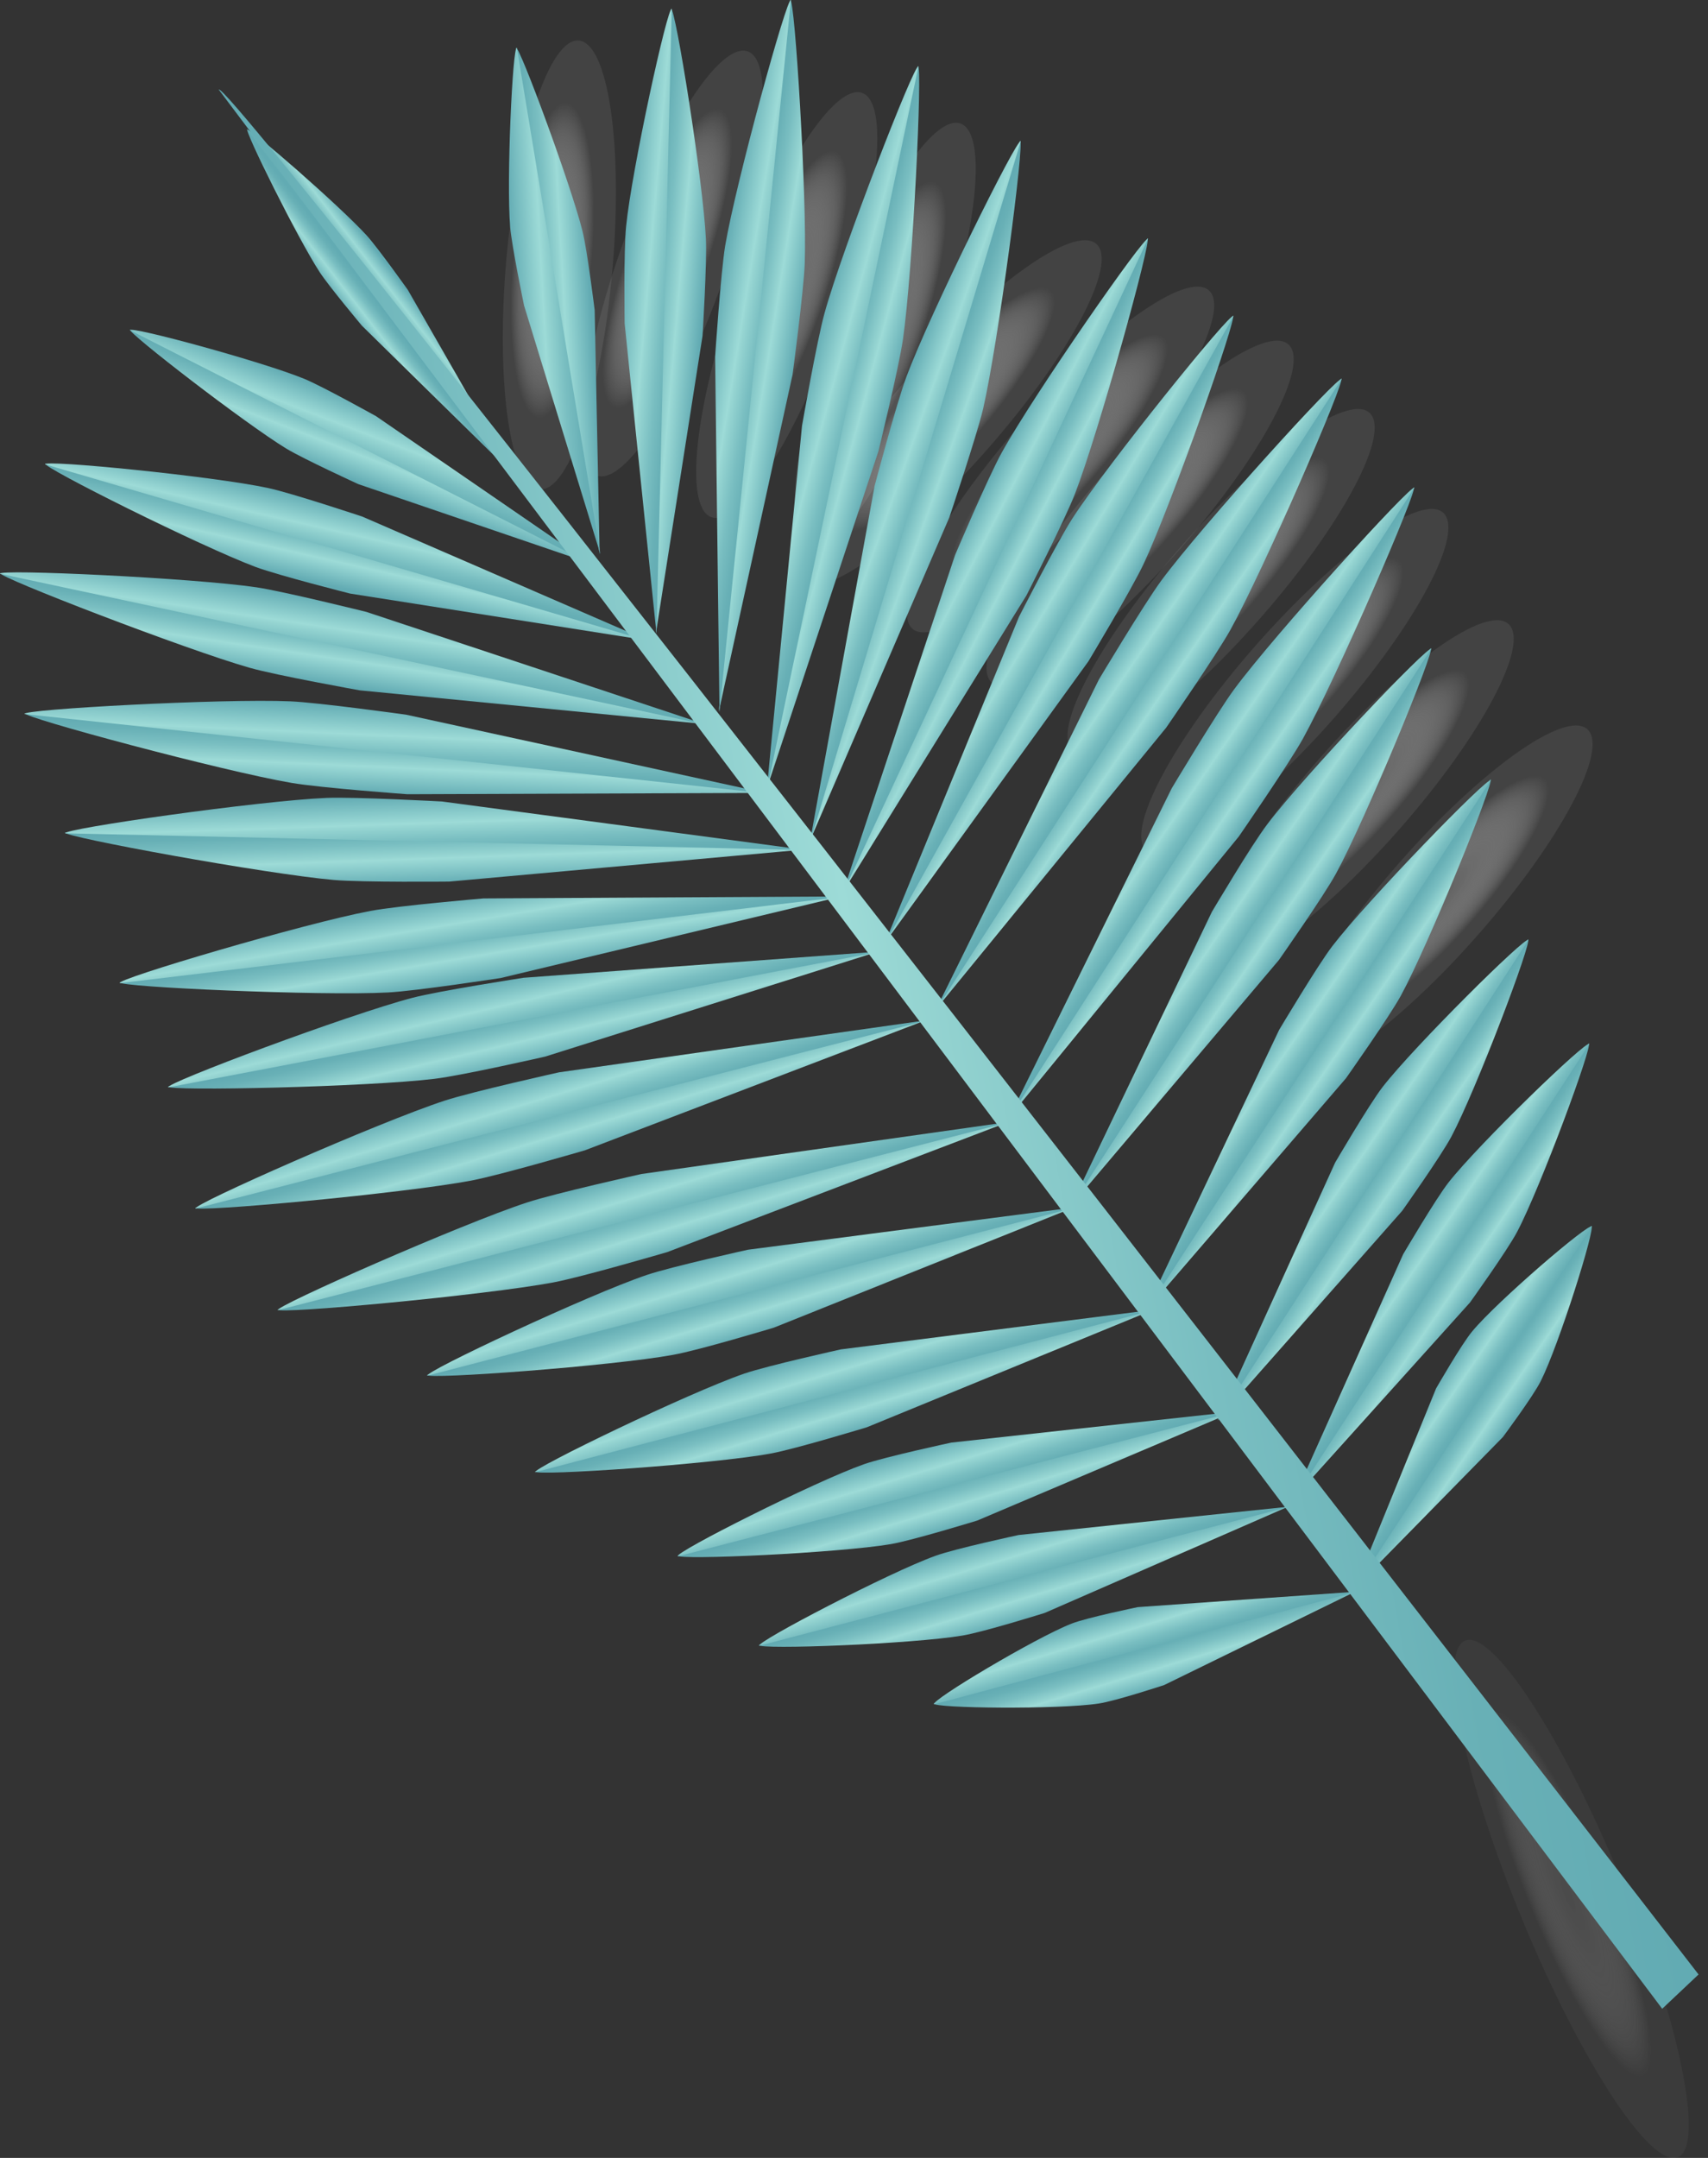 <svg width="38" height="48" viewBox="0 0 38 48" fill="none" xmlns="http://www.w3.org/2000/svg">
<rect x="0" y="0" width="38" height="48" fill="#333333" stroke="none"/>
<path style="mix-blend-mode:color-burn" opacity="0.4" d="M37.329 47.982C36.726 48.232 35.175 45.865 33.866 42.693C32.559 39.522 31.988 36.747 32.595 36.494C33.198 36.245 34.752 38.611 36.059 41.786C37.368 44.957 37.936 47.732 37.329 47.985V47.982Z" fill="url(#paint0_radial_2_3014)"/>
<path style="mix-blend-mode:color-burn" opacity="0.8" d="M28.718 23.747C28.225 23.314 29.302 21.277 31.124 19.199C32.946 17.121 34.821 15.786 35.313 16.219C35.806 16.652 34.729 18.688 32.907 20.767C31.085 22.845 29.211 24.18 28.718 23.747Z" fill="url(#paint1_radial_2_3014)"/>
<path style="mix-blend-mode:color-burn" opacity="0.8" d="M26.963 21.405C26.47 20.972 27.547 18.936 29.369 16.857C31.191 14.779 33.065 13.444 33.558 13.877C34.051 14.31 32.974 16.347 31.152 18.425C29.33 20.503 27.456 21.838 26.963 21.405Z" fill="url(#paint2_radial_2_3014)"/>
<path style="mix-blend-mode:color-burn" opacity="0.8" d="M25.51 18.93C25.017 18.497 26.094 16.46 27.916 14.382C29.738 12.304 31.612 10.969 32.105 11.402C32.598 11.835 31.521 13.871 29.699 15.95C27.877 18.028 26.003 19.363 25.51 18.93Z" fill="url(#paint3_radial_2_3014)"/>
<path style="mix-blend-mode:color-burn" opacity="0.8" d="M23.87 16.707C23.377 16.274 24.454 14.238 26.276 12.159C28.098 10.081 29.973 8.746 30.465 9.179C30.958 9.612 29.881 11.649 28.059 13.727C26.238 15.806 24.363 17.14 23.87 16.707Z" fill="url(#paint4_radial_2_3014)"/>
<path style="mix-blend-mode:color-burn" opacity="0.8" d="M22.068 15.187C21.575 14.754 22.652 12.717 24.474 10.639C26.296 8.561 28.17 7.226 28.663 7.659C29.156 8.092 28.079 10.128 26.257 12.207C24.435 14.285 22.561 15.62 22.068 15.187Z" fill="url(#paint5_radial_2_3014)"/>
<path style="mix-blend-mode:color-burn" opacity="0.8" d="M20.299 13.985C19.806 13.552 20.883 11.516 22.705 9.437C24.526 7.359 26.401 6.024 26.894 6.457C27.387 6.89 26.31 8.927 24.488 11.005C22.669 13.083 20.791 14.418 20.299 13.985Z" fill="url(#paint6_radial_2_3014)"/>
<path style="mix-blend-mode:color-burn" opacity="0.8" d="M17.796 12.953C17.303 12.52 18.38 10.483 20.202 8.405C22.023 6.327 23.898 4.992 24.391 5.425C24.884 5.858 23.807 7.895 21.985 9.973C20.166 12.051 18.288 13.386 17.796 12.953Z" fill="url(#paint7_radial_2_3014)"/>
<path style="mix-blend-mode:color-burn" opacity="0.8" d="M18.017 12.185C17.4 11.965 17.652 9.673 18.577 7.068C19.501 4.462 20.753 2.528 21.37 2.748C21.988 2.967 21.736 5.259 20.811 7.864C19.886 10.47 18.635 12.404 18.017 12.185Z" fill="url(#paint8_radial_2_3014)"/>
<path style="mix-blend-mode:color-burn" opacity="0.8" d="M15.827 11.504C15.21 11.285 15.462 8.993 16.387 6.388C17.314 3.782 18.563 1.848 19.18 2.067C19.798 2.287 19.546 4.579 18.621 7.184C17.696 9.79 16.442 11.724 15.827 11.504Z" fill="url(#paint9_radial_2_3014)"/>
<path style="mix-blend-mode:color-burn" opacity="0.8" d="M13.282 10.58C12.665 10.361 12.917 8.069 13.841 5.464C14.769 2.858 16.018 0.924 16.635 1.143C17.253 1.363 17.001 3.655 16.076 6.26C15.151 8.866 13.9 10.8 13.282 10.58Z" fill="url(#paint10_radial_2_3014)"/>
<path style="mix-blend-mode:color-burn" opacity="0.8" d="M12.011 10.883C11.358 10.828 11.025 8.547 11.264 5.789C11.505 3.033 12.224 0.844 12.878 0.902C13.531 0.96 13.866 3.239 13.625 5.997C13.387 8.752 12.665 10.941 12.011 10.883Z" fill="url(#paint11_radial_2_3014)"/>
<path d="M20.772 37.893L30.18 35.39L25.9 37.482C25.9 37.482 24.823 37.837 24.443 37.893C23.557 38.029 20.766 37.998 20.772 37.893Z" fill="url(#paint12_linear_2_3014)"/>
<path d="M20.778 37.91L30.186 35.404L25.313 35.748C25.313 35.748 24.195 35.978 23.843 36.114C23.021 36.436 20.712 37.821 20.781 37.907L20.778 37.91Z" fill="url(#paint13_linear_2_3014)"/>
<path d="M16.885 36.592L28.694 33.498L23.242 35.878C23.242 35.878 21.882 36.303 21.412 36.381C20.307 36.569 16.868 36.7 16.885 36.592Z" fill="url(#paint14_linear_2_3014)"/>
<path d="M16.89 36.608L28.699 33.511L22.663 34.144C22.663 34.144 21.262 34.444 20.816 34.605C19.775 34.979 16.813 36.528 16.89 36.608Z" fill="url(#paint15_linear_2_3014)"/>
<path d="M15.074 34.605L27.492 31.383L21.744 33.822C21.744 33.822 20.316 34.261 19.82 34.347C18.663 34.544 15.06 34.71 15.077 34.602L15.074 34.605Z" fill="url(#paint16_linear_2_3014)"/>
<path d="M15.08 34.619L27.498 31.397L21.166 32.088C21.166 32.088 19.695 32.404 19.225 32.568C18.128 32.954 14.997 34.535 15.08 34.616V34.619Z" fill="url(#paint17_linear_2_3014)"/>
<path d="M11.906 32.732L25.711 29.113L19.288 31.747C19.288 31.747 17.695 32.232 17.147 32.332C15.863 32.568 11.884 32.84 11.906 32.732Z" fill="url(#paint18_linear_2_3014)"/>
<path d="M11.911 32.746L25.716 29.127L18.708 30.015C18.708 30.015 17.075 30.376 16.552 30.556C15.328 30.978 11.825 32.668 11.908 32.748L11.911 32.746Z" fill="url(#paint19_linear_2_3014)"/>
<path d="M9.5 30.584L23.956 26.832L17.217 29.532C17.217 29.532 15.55 30.035 14.974 30.137C13.631 30.384 9.478 30.692 9.5 30.584Z" fill="url(#paint20_linear_2_3014)"/>
<path d="M9.506 30.6L23.962 26.849L16.641 27.798C16.641 27.798 14.933 28.175 14.385 28.361C13.103 28.794 9.42 30.52 9.509 30.6H9.506Z" fill="url(#paint21_linear_2_3014)"/>
<path d="M6.177 29.13L22.491 24.935L14.846 27.851C14.846 27.851 12.961 28.403 12.316 28.525C10.801 28.811 6.147 29.241 6.18 29.13H6.177Z" fill="url(#paint22_linear_2_3014)"/>
<path d="M6.18 29.144L22.496 24.949L14.27 26.114C14.27 26.114 12.343 26.544 11.726 26.747C10.275 27.221 6.088 29.067 6.18 29.144Z" fill="url(#paint23_linear_2_3014)"/>
<path d="M4.344 26.866L20.658 22.67L13.014 25.587C13.014 25.587 11.128 26.139 10.483 26.261C8.968 26.547 4.311 26.977 4.344 26.866Z" fill="url(#paint24_linear_2_3014)"/>
<path d="M4.35 26.883L20.664 22.687L12.438 23.852C12.438 23.852 10.513 24.28 9.893 24.482C8.439 24.957 4.256 26.802 4.35 26.883Z" fill="url(#paint25_linear_2_3014)"/>
<path d="M3.736 24.169L19.598 21.147L12.128 23.503C12.128 23.503 10.292 23.922 9.667 23.997C8.202 24.177 3.703 24.277 3.739 24.169H3.736Z" fill="url(#paint26_linear_2_3014)"/>
<path d="M3.742 24.188L19.604 21.163L11.647 21.749C11.647 21.749 9.775 22.038 9.172 22.196C7.757 22.565 3.653 24.102 3.745 24.185L3.742 24.188Z" fill="url(#paint27_linear_2_3014)"/>
<path d="M2.664 21.852L18.792 19.923L11.139 21.755C11.139 21.755 9.268 22.043 8.634 22.076C7.147 22.157 2.623 21.954 2.664 21.852Z" fill="url(#paint28_linear_2_3014)"/>
<path d="M2.667 21.869L18.795 19.94L10.757 19.984C10.757 19.984 8.858 20.145 8.243 20.262C6.798 20.531 2.581 21.777 2.667 21.866V21.869Z" fill="url(#paint29_linear_2_3014)"/>
<path d="M1.449 18.519L17.928 18.894L9.993 19.61C9.993 19.61 8.074 19.629 7.429 19.574C5.923 19.443 1.393 18.613 1.446 18.519H1.449Z" fill="url(#paint30_linear_2_3014)"/>
<path d="M1.451 18.536L17.931 18.908L9.835 17.828C9.835 17.828 7.903 17.723 7.269 17.748C5.782 17.809 1.379 18.436 1.451 18.536Z" fill="url(#paint31_linear_2_3014)"/>
<path d="M0.547 15.867L17.101 17.637L9.063 17.667C9.063 17.667 7.131 17.526 6.488 17.415C4.982 17.16 0.486 15.955 0.549 15.864L0.547 15.867Z" fill="url(#paint32_linear_2_3014)"/>
<path d="M0.546 15.883L17.101 17.654L9.035 15.897C9.035 15.897 7.1 15.628 6.46 15.6C4.957 15.534 0.483 15.778 0.546 15.881V15.883Z" fill="url(#paint33_linear_2_3014)"/>
<path d="M0.003 12.748L15.727 16.111L8.005 15.356C8.005 15.356 6.161 15.026 5.554 14.854C4.137 14.451 -0.066 12.828 0.003 12.748Z" fill="url(#paint34_linear_2_3014)"/>
<path d="M0 12.762L15.727 16.125L8.152 13.611C8.152 13.611 6.319 13.156 5.707 13.064C4.27 12.853 -0.052 12.653 0 12.762Z" fill="url(#paint35_linear_2_3014)"/>
<path d="M1.006 10.312L14.481 14.257L7.789 13.203C7.789 13.203 6.205 12.803 5.688 12.612C4.478 12.159 0.936 10.392 1.006 10.312Z" fill="url(#paint36_linear_2_3014)"/>
<path d="M1.003 10.328L14.476 14.274L8.061 11.491C8.061 11.491 6.496 10.969 5.965 10.855C4.727 10.589 0.964 10.22 1.003 10.328Z" fill="url(#paint37_linear_2_3014)"/>
<path d="M2.897 7.331L13.164 12.54L7.972 10.769C7.972 10.769 6.759 10.214 6.369 9.978C5.458 9.424 2.833 7.395 2.894 7.334L2.897 7.331Z" fill="url(#paint38_linear_2_3014)"/>
<path d="M2.897 7.348L13.164 12.554L8.366 9.257C8.366 9.257 7.181 8.597 6.774 8.428C5.818 8.036 2.878 7.243 2.897 7.345V7.348Z" fill="url(#paint39_linear_2_3014)"/>
<path d="M35.405 27.268L30.111 35.354L33.436 31.966C33.436 31.966 34.109 31.061 34.278 30.723C34.68 29.929 35.508 27.296 35.405 27.268Z" fill="url(#paint40_linear_2_3014)"/>
<path d="M35.422 27.276L30.125 35.362L31.95 30.884C31.95 30.884 32.514 29.901 32.755 29.613C33.317 28.936 35.361 27.188 35.419 27.279L35.422 27.276Z" fill="url(#paint41_linear_2_3014)"/>
<path d="M35.347 23.209L28.743 33.373L32.705 28.972C32.705 28.972 33.53 27.823 33.752 27.404C34.272 26.422 35.452 23.225 35.347 23.209Z" fill="url(#paint42_linear_2_3014)"/>
<path d="M35.361 23.22L28.757 33.387L31.218 27.898C31.218 27.898 31.938 26.672 32.226 26.303C32.907 25.437 35.305 23.123 35.361 23.22Z" fill="url(#paint43_linear_2_3014)"/>
<path d="M33.993 20.895L27.082 31.594L31.197 26.933C31.197 26.933 32.058 25.72 32.291 25.282C32.839 24.252 34.104 20.914 33.996 20.895H33.993Z" fill="url(#paint44_linear_2_3014)"/>
<path d="M34.005 20.906L27.094 31.605L29.705 25.859C29.705 25.859 30.458 24.571 30.759 24.18C31.468 23.267 33.952 20.809 34.005 20.906Z" fill="url(#paint45_linear_2_3014)"/>
<path d="M33.16 17.337L25.44 29.219L29.945 23.985C29.945 23.985 30.9 22.634 31.166 22.149C31.786 21.011 33.27 17.348 33.16 17.337Z" fill="url(#paint46_linear_2_3014)"/>
<path d="M33.173 17.348L25.454 29.233L28.458 22.909C28.458 22.909 29.308 21.483 29.64 21.047C30.424 20.026 33.124 17.246 33.176 17.351L33.173 17.348Z" fill="url(#paint47_linear_2_3014)"/>
<path d="M31.833 14.418L23.787 26.869L28.453 21.355C28.453 21.355 29.447 19.94 29.724 19.432C30.374 18.242 31.947 14.426 31.833 14.418Z" fill="url(#paint48_linear_2_3014)"/>
<path d="M31.847 14.426L23.801 26.88L26.963 20.281C26.963 20.281 27.849 18.788 28.198 18.331C29.009 17.257 31.8 14.321 31.85 14.429L31.847 14.426Z" fill="url(#paint49_linear_2_3014)"/>
<path d="M31.454 10.841L22.408 24.91L27.561 18.608C27.561 18.608 28.671 17.001 28.987 16.433C29.726 15.098 31.57 10.847 31.454 10.841Z" fill="url(#paint50_linear_2_3014)"/>
<path d="M31.468 10.85L22.422 24.918L26.069 17.534C26.069 17.534 27.074 15.852 27.459 15.331C28.361 14.11 31.424 10.739 31.468 10.85Z" fill="url(#paint51_linear_2_3014)"/>
<path d="M29.837 8.422L20.791 22.49L25.944 16.188C25.944 16.188 27.055 14.582 27.373 14.013C28.112 12.678 29.956 8.427 29.84 8.422H29.837Z" fill="url(#paint52_linear_2_3014)"/>
<path d="M29.851 8.43L20.802 22.498L24.449 15.114C24.449 15.114 25.454 13.433 25.839 12.911C26.742 11.69 29.804 8.316 29.851 8.43Z" fill="url(#paint53_linear_2_3014)"/>
<path d="M27.431 7.021L19.653 21.019L24.214 14.712C24.214 14.712 25.177 13.111 25.443 12.545C26.066 11.219 27.544 7.018 27.431 7.021Z" fill="url(#paint54_linear_2_3014)"/>
<path d="M27.445 7.029L19.665 21.03L22.671 13.719C22.671 13.719 23.524 12.048 23.862 11.527C24.651 10.309 27.389 6.921 27.442 7.029H27.445Z" fill="url(#paint55_linear_2_3014)"/>
<path d="M25.529 5.3L18.723 19.89L22.835 13.247C22.835 13.247 23.688 11.574 23.915 10.988C24.446 9.615 25.642 5.292 25.529 5.3Z" fill="url(#paint56_linear_2_3014)"/>
<path d="M25.543 5.308L18.737 19.898L21.248 12.348C21.248 12.348 21.985 10.611 22.287 10.067C22.99 8.791 25.484 5.206 25.543 5.311V5.308Z" fill="url(#paint57_linear_2_3014)"/>
<path d="M22.694 3.133L17.995 18.758L21.121 11.51C21.121 11.51 21.727 9.709 21.874 9.088C22.209 7.631 22.804 3.111 22.694 3.133Z" fill="url(#paint58_linear_2_3014)"/>
<path d="M22.71 3.141L18.012 18.766L19.457 10.813C19.457 10.813 19.947 8.963 20.169 8.372C20.684 6.99 22.639 3.041 22.71 3.141Z" fill="url(#paint59_linear_2_3014)"/>
<path d="M20.421 1.471L17.043 17.592L19.543 10.039C19.543 10.039 20 8.175 20.091 7.536C20.307 6.041 20.529 1.44 20.423 1.471H20.421Z" fill="url(#paint60_linear_2_3014)"/>
<path d="M20.434 1.476L17.056 17.601L17.843 9.473C17.843 9.473 18.175 7.57 18.347 6.956C18.745 5.522 20.354 1.385 20.432 1.479L20.434 1.476Z" fill="url(#paint61_linear_2_3014)"/>
<path d="M17.583 0L15.991 15.833L17.633 8.333C17.633 8.333 17.879 6.496 17.904 5.874C17.957 4.415 17.683 -0.039 17.583 0Z" fill="url(#paint62_linear_2_3014)"/>
<path d="M17.596 0.003L16.007 15.836L15.91 7.933C15.91 7.933 16.035 6.069 16.134 5.464C16.375 4.049 17.51 -0.08 17.596 0.003Z" fill="url(#paint63_linear_2_3014)"/>
<path d="M14.929 0.197L14.592 14.091L15.63 7.47C15.63 7.47 15.732 5.855 15.705 5.311C15.644 4.035 15.026 0.159 14.929 0.197Z" fill="url(#paint64_linear_2_3014)"/>
<path d="M14.946 0.197L14.605 14.091L13.897 7.195C13.897 7.195 13.874 5.564 13.93 5.031C14.054 3.785 14.852 0.131 14.946 0.197Z" fill="url(#paint65_linear_2_3014)"/>
<path d="M11.483 1.063L13.341 12.326L13.23 6.898C13.23 6.898 13.069 5.586 12.961 5.147C12.707 4.121 11.56 1.027 11.483 1.066V1.063Z" fill="url(#paint66_linear_2_3014)"/>
<path d="M11.499 1.063L13.357 12.326L11.66 6.799C11.66 6.799 11.386 5.481 11.35 5.045C11.264 4.027 11.405 1.016 11.499 1.063Z" fill="url(#paint67_linear_2_3014)"/>
<path d="M5.503 2.875L11.469 10.6L8.053 7.246C8.053 7.246 7.319 6.371 7.111 6.052C6.627 5.309 5.425 2.889 5.503 2.875Z" fill="url(#paint68_linear_2_3014)"/>
<path d="M5.494 2.884L11.458 10.609L9.074 6.449C9.074 6.449 8.412 5.517 8.158 5.237C7.56 4.579 5.527 2.811 5.494 2.884Z" fill="url(#paint69_linear_2_3014)"/>
<path d="M4.866 1.992L36.981 44.682L37.79 43.919C37.79 43.919 5.118 1.673 4.866 1.992Z" fill="url(#paint70_linear_2_3014)"/>
<defs>
<radialGradient id="paint0_radial_2_3014" cx="0" cy="0" r="1" gradientUnits="userSpaceOnUse" gradientTransform="translate(34.881 42.132) rotate(67.594) scale(4.478 0.894)">
<stop stop-color="#6E6E6E"/>
<stop offset="0.18" stop-color="#7A7A7A" stop-opacity="0.92"/>
<stop offset="0.46" stop-color="#9D9D9D" stop-opacity="0.7"/>
<stop offset="0.79" stop-color="#D6D6D6" stop-opacity="0.35"/>
<stop offset="0.98" stop-color="white" stop-opacity="0.1"/>
</radialGradient>
<radialGradient id="paint1_radial_2_3014" cx="0" cy="0" r="1" gradientUnits="userSpaceOnUse" gradientTransform="translate(32.044 19.966) rotate(131.209) scale(3.58 0.895)">
<stop stop-color="#6E6E6E"/>
<stop offset="0.18" stop-color="#7A7A7A" stop-opacity="0.92"/>
<stop offset="0.46" stop-color="#9D9D9D" stop-opacity="0.7"/>
<stop offset="0.79" stop-color="#D6D6D6" stop-opacity="0.35"/>
<stop offset="0.98" stop-color="white" stop-opacity="0.1"/>
</radialGradient>
<radialGradient id="paint2_radial_2_3014" cx="0" cy="0" r="1" gradientUnits="userSpaceOnUse" gradientTransform="translate(30.277 17.612) rotate(131.209) scale(3.581 0.895)">
<stop stop-color="#6E6E6E"/>
<stop offset="0.18" stop-color="#7A7A7A" stop-opacity="0.92"/>
<stop offset="0.46" stop-color="#9D9D9D" stop-opacity="0.7"/>
<stop offset="0.79" stop-color="#D6D6D6" stop-opacity="0.35"/>
<stop offset="0.98" stop-color="white" stop-opacity="0.1"/>
</radialGradient>
<radialGradient id="paint3_radial_2_3014" cx="0" cy="0" r="1" gradientUnits="userSpaceOnUse" gradientTransform="translate(28.814 15.119) rotate(131.209) scale(3.581 0.895)">
<stop stop-color="#6E6E6E"/>
<stop offset="0.18" stop-color="#7A7A7A" stop-opacity="0.92"/>
<stop offset="0.46" stop-color="#9D9D9D" stop-opacity="0.7"/>
<stop offset="0.79" stop-color="#D6D6D6" stop-opacity="0.35"/>
<stop offset="0.98" stop-color="white" stop-opacity="0.1"/>
</radialGradient>
<radialGradient id="paint4_radial_2_3014" cx="0" cy="0" r="1" gradientUnits="userSpaceOnUse" gradientTransform="translate(27.165 12.886) rotate(131.209) scale(3.581 0.895)">
<stop stop-color="#6E6E6E"/>
<stop offset="0.18" stop-color="#7A7A7A" stop-opacity="0.92"/>
<stop offset="0.46" stop-color="#9D9D9D" stop-opacity="0.7"/>
<stop offset="0.79" stop-color="#D6D6D6" stop-opacity="0.35"/>
<stop offset="0.98" stop-color="white" stop-opacity="0.1"/>
</radialGradient>
<radialGradient id="paint5_radial_2_3014" cx="0" cy="0" r="1" gradientUnits="userSpaceOnUse" gradientTransform="translate(25.353 11.355) rotate(131.209) scale(3.581 0.895)">
<stop stop-color="#6E6E6E"/>
<stop offset="0.18" stop-color="#7A7A7A" stop-opacity="0.92"/>
<stop offset="0.46" stop-color="#9D9D9D" stop-opacity="0.7"/>
<stop offset="0.79" stop-color="#D6D6D6" stop-opacity="0.35"/>
<stop offset="0.98" stop-color="white" stop-opacity="0.1"/>
</radialGradient>
<radialGradient id="paint6_radial_2_3014" cx="0" cy="0" r="1" gradientUnits="userSpaceOnUse" gradientTransform="translate(23.571 10.147) rotate(131.209) scale(3.581 0.895)">
<stop stop-color="#6E6E6E"/>
<stop offset="0.18" stop-color="#7A7A7A" stop-opacity="0.92"/>
<stop offset="0.46" stop-color="#9D9D9D" stop-opacity="0.7"/>
<stop offset="0.79" stop-color="#D6D6D6" stop-opacity="0.35"/>
<stop offset="0.98" stop-color="white" stop-opacity="0.1"/>
</radialGradient>
<radialGradient id="paint7_radial_2_3014" cx="0" cy="0" r="1" gradientUnits="userSpaceOnUse" gradientTransform="translate(21.055 9.108) rotate(131.209) scale(3.58 0.895)">
<stop stop-color="#6E6E6E"/>
<stop offset="0.18" stop-color="#7A7A7A" stop-opacity="0.92"/>
<stop offset="0.46" stop-color="#9D9D9D" stop-opacity="0.7"/>
<stop offset="0.79" stop-color="#D6D6D6" stop-opacity="0.35"/>
<stop offset="0.98" stop-color="white" stop-opacity="0.1"/>
</radialGradient>
<radialGradient id="paint8_radial_2_3014" cx="0" cy="0" r="1" gradientUnits="userSpaceOnUse" gradientTransform="translate(19.613 7.364) rotate(109.571) scale(3.582 0.894)">
<stop stop-color="#6E6E6E"/>
<stop offset="0.18" stop-color="#7A7A7A" stop-opacity="0.92"/>
<stop offset="0.46" stop-color="#9D9D9D" stop-opacity="0.7"/>
<stop offset="0.79" stop-color="#D6D6D6" stop-opacity="0.35"/>
<stop offset="0.98" stop-color="white" stop-opacity="0.1"/>
</radialGradient>
<radialGradient id="paint9_radial_2_3014" cx="0" cy="0" r="1" gradientUnits="userSpaceOnUse" gradientTransform="translate(17.411 6.681) rotate(109.571) scale(3.582 0.894)">
<stop stop-color="#6E6E6E"/>
<stop offset="0.18" stop-color="#7A7A7A" stop-opacity="0.92"/>
<stop offset="0.46" stop-color="#9D9D9D" stop-opacity="0.7"/>
<stop offset="0.79" stop-color="#D6D6D6" stop-opacity="0.35"/>
<stop offset="0.98" stop-color="white" stop-opacity="0.1"/>
</radialGradient>
<radialGradient id="paint10_radial_2_3014" cx="0" cy="0" r="1" gradientUnits="userSpaceOnUse" gradientTransform="translate(14.848 5.749) rotate(109.571) scale(3.582 0.894)">
<stop stop-color="#6E6E6E"/>
<stop offset="0.18" stop-color="#7A7A7A" stop-opacity="0.92"/>
<stop offset="0.46" stop-color="#9D9D9D" stop-opacity="0.7"/>
<stop offset="0.79" stop-color="#D6D6D6" stop-opacity="0.35"/>
<stop offset="0.98" stop-color="white" stop-opacity="0.1"/>
</radialGradient>
<radialGradient id="paint11_radial_2_3014" cx="0" cy="0" r="1" gradientUnits="userSpaceOnUse" gradientTransform="translate(12.289 5.791) rotate(94.949) scale(3.583 0.894)">
<stop stop-color="#6E6E6E"/>
<stop offset="0.18" stop-color="#7A7A7A" stop-opacity="0.92"/>
<stop offset="0.46" stop-color="#9D9D9D" stop-opacity="0.7"/>
<stop offset="0.79" stop-color="#D6D6D6" stop-opacity="0.35"/>
<stop offset="0.98" stop-color="white" stop-opacity="0.1"/>
</radialGradient>
<linearGradient id="paint12_linear_2_3014" x1="25.25" y1="37.742" x2="24.936" y2="36.698" gradientUnits="userSpaceOnUse">
<stop stop-color="#62ABB3"/>
<stop offset="0.42" stop-color="#9DDBD7"/>
<stop offset="0.46" stop-color="#96D5D2"/>
<stop offset="0.67" stop-color="#79BEC1"/>
<stop offset="0.85" stop-color="#68B0B6"/>
<stop offset="0.99" stop-color="#62ABB3"/>
</linearGradient>
<linearGradient id="paint13_linear_2_3014" x1="24.731" y1="35.868" x2="25.063" y2="36.97" gradientUnits="userSpaceOnUse">
<stop stop-color="#62ABB3"/>
<stop offset="0.42" stop-color="#9DDBD7"/>
<stop offset="0.46" stop-color="#96D5D2"/>
<stop offset="0.67" stop-color="#79BEC1"/>
<stop offset="0.85" stop-color="#68B0B6"/>
<stop offset="0.99" stop-color="#62ABB3"/>
</linearGradient>
<linearGradient id="paint14_linear_2_3014" x1="22.585" y1="36.115" x2="22.255" y2="35.015" gradientUnits="userSpaceOnUse">
<stop stop-color="#62ABB3"/>
<stop offset="0.42" stop-color="#9DDBD7"/>
<stop offset="0.46" stop-color="#96D5D2"/>
<stop offset="0.67" stop-color="#79BEC1"/>
<stop offset="0.85" stop-color="#68B0B6"/>
<stop offset="0.99" stop-color="#62ABB3"/>
</linearGradient>
<linearGradient id="paint15_linear_2_3014" x1="22.067" y1="34.235" x2="22.42" y2="35.409" gradientUnits="userSpaceOnUse">
<stop stop-color="#62ABB3"/>
<stop offset="0.42" stop-color="#9DDBD7"/>
<stop offset="0.46" stop-color="#96D5D2"/>
<stop offset="0.67" stop-color="#79BEC1"/>
<stop offset="0.85" stop-color="#68B0B6"/>
<stop offset="0.99" stop-color="#62ABB3"/>
</linearGradient>
<linearGradient id="paint16_linear_2_3014" x1="22.248" y1="33.706" x2="21.91" y2="32.582" gradientUnits="userSpaceOnUse">
<stop stop-color="#62ABB3"/>
<stop offset="0.42" stop-color="#9DDBD7"/>
<stop offset="0.46" stop-color="#96D5D2"/>
<stop offset="0.67" stop-color="#79BEC1"/>
<stop offset="0.85" stop-color="#68B0B6"/>
<stop offset="0.99" stop-color="#62ABB3"/>
</linearGradient>
<linearGradient id="paint17_linear_2_3014" x1="21.732" y1="31.816" x2="22.095" y2="33.025" gradientUnits="userSpaceOnUse">
<stop stop-color="#62ABB3"/>
<stop offset="0.42" stop-color="#9DDBD7"/>
<stop offset="0.46" stop-color="#96D5D2"/>
<stop offset="0.67" stop-color="#79BEC1"/>
<stop offset="0.85" stop-color="#68B0B6"/>
<stop offset="0.99" stop-color="#62ABB3"/>
</linearGradient>
<linearGradient id="paint18_linear_2_3014" x1="18.858" y1="31.924" x2="18.518" y2="30.792" gradientUnits="userSpaceOnUse">
<stop stop-color="#62ABB3"/>
<stop offset="0.42" stop-color="#9DDBD7"/>
<stop offset="0.46" stop-color="#96D5D2"/>
<stop offset="0.67" stop-color="#79BEC1"/>
<stop offset="0.85" stop-color="#68B0B6"/>
<stop offset="0.99" stop-color="#62ABB3"/>
</linearGradient>
<linearGradient id="paint19_linear_2_3014" x1="18.334" y1="30.034" x2="18.702" y2="31.256" gradientUnits="userSpaceOnUse">
<stop stop-color="#62ABB3"/>
<stop offset="0.42" stop-color="#9DDBD7"/>
<stop offset="0.46" stop-color="#96D5D2"/>
<stop offset="0.67" stop-color="#79BEC1"/>
<stop offset="0.85" stop-color="#68B0B6"/>
<stop offset="0.99" stop-color="#62ABB3"/>
</linearGradient>
<linearGradient id="paint20_linear_2_3014" x1="17.418" y1="29.525" x2="17.069" y2="28.364" gradientUnits="userSpaceOnUse">
<stop stop-color="#62ABB3"/>
<stop offset="0.42" stop-color="#9DDBD7"/>
<stop offset="0.46" stop-color="#96D5D2"/>
<stop offset="0.67" stop-color="#79BEC1"/>
<stop offset="0.85" stop-color="#68B0B6"/>
<stop offset="0.99" stop-color="#62ABB3"/>
</linearGradient>
<linearGradient id="paint21_linear_2_3014" x1="16.897" y1="27.631" x2="17.275" y2="28.887" gradientUnits="userSpaceOnUse">
<stop stop-color="#62ABB3"/>
<stop offset="0.42" stop-color="#9DDBD7"/>
<stop offset="0.46" stop-color="#96D5D2"/>
<stop offset="0.67" stop-color="#79BEC1"/>
<stop offset="0.85" stop-color="#68B0B6"/>
<stop offset="0.99" stop-color="#62ABB3"/>
</linearGradient>
<linearGradient id="paint22_linear_2_3014" x1="14.556" y1="27.977" x2="14.19" y2="26.761" gradientUnits="userSpaceOnUse">
<stop stop-color="#62ABB3"/>
<stop offset="0.42" stop-color="#9DDBD7"/>
<stop offset="0.46" stop-color="#96D5D2"/>
<stop offset="0.67" stop-color="#79BEC1"/>
<stop offset="0.85" stop-color="#68B0B6"/>
<stop offset="0.99" stop-color="#62ABB3"/>
</linearGradient>
<linearGradient id="paint23_linear_2_3014" x1="14.024" y1="26.066" x2="14.422" y2="27.389" gradientUnits="userSpaceOnUse">
<stop stop-color="#62ABB3"/>
<stop offset="0.42" stop-color="#9DDBD7"/>
<stop offset="0.46" stop-color="#96D5D2"/>
<stop offset="0.67" stop-color="#79BEC1"/>
<stop offset="0.85" stop-color="#68B0B6"/>
<stop offset="0.99" stop-color="#62ABB3"/>
</linearGradient>
<linearGradient id="paint24_linear_2_3014" x1="12.72" y1="25.716" x2="12.354" y2="24.5" gradientUnits="userSpaceOnUse">
<stop stop-color="#62ABB3"/>
<stop offset="0.42" stop-color="#9DDBD7"/>
<stop offset="0.46" stop-color="#96D5D2"/>
<stop offset="0.67" stop-color="#79BEC1"/>
<stop offset="0.85" stop-color="#68B0B6"/>
<stop offset="0.99" stop-color="#62ABB3"/>
</linearGradient>
<linearGradient id="paint25_linear_2_3014" x1="12.192" y1="23.801" x2="12.59" y2="25.124" gradientUnits="userSpaceOnUse">
<stop stop-color="#62ABB3"/>
<stop offset="0.42" stop-color="#9DDBD7"/>
<stop offset="0.46" stop-color="#96D5D2"/>
<stop offset="0.67" stop-color="#79BEC1"/>
<stop offset="0.85" stop-color="#68B0B6"/>
<stop offset="0.99" stop-color="#62ABB3"/>
</linearGradient>
<linearGradient id="paint26_linear_2_3014" x1="11.595" y1="23.715" x2="11.305" y2="22.477" gradientUnits="userSpaceOnUse">
<stop stop-color="#62ABB3"/>
<stop offset="0.42" stop-color="#9DDBD7"/>
<stop offset="0.46" stop-color="#96D5D2"/>
<stop offset="0.67" stop-color="#79BEC1"/>
<stop offset="0.85" stop-color="#68B0B6"/>
<stop offset="0.99" stop-color="#62ABB3"/>
</linearGradient>
<linearGradient id="paint27_linear_2_3014" x1="11.103" y1="21.794" x2="11.419" y2="23.14" gradientUnits="userSpaceOnUse">
<stop stop-color="#62ABB3"/>
<stop offset="0.42" stop-color="#9DDBD7"/>
<stop offset="0.46" stop-color="#96D5D2"/>
<stop offset="0.67" stop-color="#79BEC1"/>
<stop offset="0.85" stop-color="#68B0B6"/>
<stop offset="0.99" stop-color="#62ABB3"/>
</linearGradient>
<linearGradient id="paint28_linear_2_3014" x1="10.508" y1="21.839" x2="10.289" y2="20.542" gradientUnits="userSpaceOnUse">
<stop stop-color="#62ABB3"/>
<stop offset="0.42" stop-color="#9DDBD7"/>
<stop offset="0.46" stop-color="#96D5D2"/>
<stop offset="0.67" stop-color="#79BEC1"/>
<stop offset="0.85" stop-color="#68B0B6"/>
<stop offset="0.99" stop-color="#62ABB3"/>
</linearGradient>
<linearGradient id="paint29_linear_2_3014" x1="10.227" y1="19.918" x2="10.467" y2="21.337" gradientUnits="userSpaceOnUse">
<stop stop-color="#62ABB3"/>
<stop offset="0.42" stop-color="#9DDBD7"/>
<stop offset="0.46" stop-color="#96D5D2"/>
<stop offset="0.67" stop-color="#79BEC1"/>
<stop offset="0.85" stop-color="#68B0B6"/>
<stop offset="0.99" stop-color="#62ABB3"/>
</linearGradient>
<linearGradient id="paint30_linear_2_3014" x1="9.466" y1="19.683" x2="9.417" y2="18.296" gradientUnits="userSpaceOnUse">
<stop stop-color="#62ABB3"/>
<stop offset="0.42" stop-color="#9DDBD7"/>
<stop offset="0.46" stop-color="#96D5D2"/>
<stop offset="0.67" stop-color="#79BEC1"/>
<stop offset="0.85" stop-color="#68B0B6"/>
<stop offset="0.99" stop-color="#62ABB3"/>
</linearGradient>
<linearGradient id="paint31_linear_2_3014" x1="9.436" y1="17.668" x2="9.489" y2="19.199" gradientUnits="userSpaceOnUse">
<stop stop-color="#62ABB3"/>
<stop offset="0.42" stop-color="#9DDBD7"/>
<stop offset="0.46" stop-color="#96D5D2"/>
<stop offset="0.67" stop-color="#79BEC1"/>
<stop offset="0.85" stop-color="#68B0B6"/>
<stop offset="0.99" stop-color="#62ABB3"/>
</linearGradient>
<linearGradient id="paint32_linear_2_3014" x1="8.583" y1="17.661" x2="8.646" y2="16.247" gradientUnits="userSpaceOnUse">
<stop stop-color="#62ABB3"/>
<stop offset="0.42" stop-color="#9DDBD7"/>
<stop offset="0.46" stop-color="#96D5D2"/>
<stop offset="0.67" stop-color="#79BEC1"/>
<stop offset="0.85" stop-color="#68B0B6"/>
<stop offset="0.99" stop-color="#62ABB3"/>
</linearGradient>
<linearGradient id="paint33_linear_2_3014" x1="8.713" y1="15.707" x2="8.642" y2="17.276" gradientUnits="userSpaceOnUse">
<stop stop-color="#62ABB3"/>
<stop offset="0.42" stop-color="#9DDBD7"/>
<stop offset="0.46" stop-color="#96D5D2"/>
<stop offset="0.67" stop-color="#79BEC1"/>
<stop offset="0.85" stop-color="#68B0B6"/>
<stop offset="0.99" stop-color="#62ABB3"/>
</linearGradient>
<linearGradient id="paint34_linear_2_3014" x1="7.756" y1="15.288" x2="7.962" y2="13.899" gradientUnits="userSpaceOnUse">
<stop stop-color="#62ABB3"/>
<stop offset="0.42" stop-color="#9DDBD7"/>
<stop offset="0.46" stop-color="#96D5D2"/>
<stop offset="0.67" stop-color="#79BEC1"/>
<stop offset="0.85" stop-color="#68B0B6"/>
<stop offset="0.99" stop-color="#62ABB3"/>
</linearGradient>
<linearGradient id="paint35_linear_2_3014" x1="8.066" y1="13.408" x2="7.838" y2="14.947" gradientUnits="userSpaceOnUse">
<stop stop-color="#62ABB3"/>
<stop offset="0.42" stop-color="#9DDBD7"/>
<stop offset="0.46" stop-color="#96D5D2"/>
<stop offset="0.67" stop-color="#79BEC1"/>
<stop offset="0.85" stop-color="#68B0B6"/>
<stop offset="0.99" stop-color="#62ABB3"/>
</linearGradient>
<linearGradient id="paint36_linear_2_3014" x1="7.465" y1="13.06" x2="7.757" y2="11.761" gradientUnits="userSpaceOnUse">
<stop stop-color="#62ABB3"/>
<stop offset="0.42" stop-color="#9DDBD7"/>
<stop offset="0.46" stop-color="#96D5D2"/>
<stop offset="0.67" stop-color="#79BEC1"/>
<stop offset="0.85" stop-color="#68B0B6"/>
<stop offset="0.99" stop-color="#62ABB3"/>
</linearGradient>
<linearGradient id="paint37_linear_2_3014" x1="7.842" y1="11.263" x2="7.52" y2="12.692" gradientUnits="userSpaceOnUse">
<stop stop-color="#62ABB3"/>
<stop offset="0.42" stop-color="#9DDBD7"/>
<stop offset="0.46" stop-color="#96D5D2"/>
<stop offset="0.67" stop-color="#79BEC1"/>
<stop offset="0.85" stop-color="#68B0B6"/>
<stop offset="0.99" stop-color="#62ABB3"/>
</linearGradient>
<linearGradient id="paint38_linear_2_3014" x1="8.638" y1="10.989" x2="9.136" y2="9.692" gradientUnits="userSpaceOnUse">
<stop stop-color="#62ABB3"/>
<stop offset="0.42" stop-color="#9DDBD7"/>
<stop offset="0.46" stop-color="#96D5D2"/>
<stop offset="0.67" stop-color="#79BEC1"/>
<stop offset="0.85" stop-color="#68B0B6"/>
<stop offset="0.99" stop-color="#62ABB3"/>
</linearGradient>
<linearGradient id="paint39_linear_2_3014" x1="9.271" y1="9.38" x2="8.711" y2="10.841" gradientUnits="userSpaceOnUse">
<stop stop-color="#62ABB3"/>
<stop offset="0.42" stop-color="#9DDBD7"/>
<stop offset="0.46" stop-color="#96D5D2"/>
<stop offset="0.67" stop-color="#79BEC1"/>
<stop offset="0.85" stop-color="#68B0B6"/>
<stop offset="0.99" stop-color="#62ABB3"/>
</linearGradient>
<linearGradient id="paint40_linear_2_3014" x1="33.181" y1="32.319" x2="32.321" y2="31.732" gradientUnits="userSpaceOnUse">
<stop stop-color="#62ABB3"/>
<stop offset="0.42" stop-color="#9DDBD7"/>
<stop offset="0.46" stop-color="#96D5D2"/>
<stop offset="0.67" stop-color="#79BEC1"/>
<stop offset="0.85" stop-color="#68B0B6"/>
<stop offset="0.99" stop-color="#62ABB3"/>
</linearGradient>
<linearGradient id="paint41_linear_2_3014" x1="31.608" y1="31.243" x2="32.5" y2="31.852" gradientUnits="userSpaceOnUse">
<stop stop-color="#62ABB3"/>
<stop offset="0.42" stop-color="#9DDBD7"/>
<stop offset="0.46" stop-color="#96D5D2"/>
<stop offset="0.67" stop-color="#79BEC1"/>
<stop offset="0.85" stop-color="#68B0B6"/>
<stop offset="0.99" stop-color="#62ABB3"/>
</linearGradient>
<linearGradient id="paint42_linear_2_3014" x1="32.65" y1="29.047" x2="31.758" y2="28.438" gradientUnits="userSpaceOnUse">
<stop stop-color="#62ABB3"/>
<stop offset="0.42" stop-color="#9DDBD7"/>
<stop offset="0.46" stop-color="#96D5D2"/>
<stop offset="0.67" stop-color="#79BEC1"/>
<stop offset="0.85" stop-color="#68B0B6"/>
<stop offset="0.99" stop-color="#62ABB3"/>
</linearGradient>
<linearGradient id="paint43_linear_2_3014" x1="31.078" y1="27.97" x2="32.016" y2="28.611" gradientUnits="userSpaceOnUse">
<stop stop-color="#62ABB3"/>
<stop offset="0.42" stop-color="#9DDBD7"/>
<stop offset="0.46" stop-color="#96D5D2"/>
<stop offset="0.67" stop-color="#79BEC1"/>
<stop offset="0.85" stop-color="#68B0B6"/>
<stop offset="0.99" stop-color="#62ABB3"/>
</linearGradient>
<linearGradient id="paint44_linear_2_3014" x1="31.576" y1="26.374" x2="30.665" y2="25.752" gradientUnits="userSpaceOnUse">
<stop stop-color="#62ABB3"/>
<stop offset="0.42" stop-color="#9DDBD7"/>
<stop offset="0.46" stop-color="#96D5D2"/>
<stop offset="0.67" stop-color="#79BEC1"/>
<stop offset="0.85" stop-color="#68B0B6"/>
<stop offset="0.99" stop-color="#62ABB3"/>
</linearGradient>
<linearGradient id="paint45_linear_2_3014" x1="29.993" y1="25.297" x2="30.956" y2="25.955" gradientUnits="userSpaceOnUse">
<stop stop-color="#62ABB3"/>
<stop offset="0.42" stop-color="#9DDBD7"/>
<stop offset="0.46" stop-color="#96D5D2"/>
<stop offset="0.67" stop-color="#79BEC1"/>
<stop offset="0.85" stop-color="#68B0B6"/>
<stop offset="0.99" stop-color="#62ABB3"/>
</linearGradient>
<linearGradient id="paint46_linear_2_3014" x1="30.036" y1="23.832" x2="29.128" y2="23.212" gradientUnits="userSpaceOnUse">
<stop stop-color="#62ABB3"/>
<stop offset="0.42" stop-color="#9DDBD7"/>
<stop offset="0.46" stop-color="#96D5D2"/>
<stop offset="0.67" stop-color="#79BEC1"/>
<stop offset="0.85" stop-color="#68B0B6"/>
<stop offset="0.99" stop-color="#62ABB3"/>
</linearGradient>
<linearGradient id="paint47_linear_2_3014" x1="28.459" y1="22.755" x2="29.422" y2="23.413" gradientUnits="userSpaceOnUse">
<stop stop-color="#62ABB3"/>
<stop offset="0.42" stop-color="#9DDBD7"/>
<stop offset="0.46" stop-color="#96D5D2"/>
<stop offset="0.67" stop-color="#79BEC1"/>
<stop offset="0.85" stop-color="#68B0B6"/>
<stop offset="0.99" stop-color="#62ABB3"/>
</linearGradient>
<linearGradient id="paint48_linear_2_3014" x1="28.634" y1="21.066" x2="27.705" y2="20.431" gradientUnits="userSpaceOnUse">
<stop stop-color="#62ABB3"/>
<stop offset="0.42" stop-color="#9DDBD7"/>
<stop offset="0.46" stop-color="#96D5D2"/>
<stop offset="0.67" stop-color="#79BEC1"/>
<stop offset="0.85" stop-color="#68B0B6"/>
<stop offset="0.99" stop-color="#62ABB3"/>
</linearGradient>
<linearGradient id="paint49_linear_2_3014" x1="27.049" y1="19.988" x2="28.037" y2="20.663" gradientUnits="userSpaceOnUse">
<stop stop-color="#62ABB3"/>
<stop offset="0.42" stop-color="#9DDBD7"/>
<stop offset="0.46" stop-color="#96D5D2"/>
<stop offset="0.67" stop-color="#79BEC1"/>
<stop offset="0.85" stop-color="#68B0B6"/>
<stop offset="0.99" stop-color="#62ABB3"/>
</linearGradient>
<linearGradient id="paint50_linear_2_3014" x1="27.694" y1="18.388" x2="26.73" y2="17.73" gradientUnits="userSpaceOnUse">
<stop stop-color="#62ABB3"/>
<stop offset="0.42" stop-color="#9DDBD7"/>
<stop offset="0.46" stop-color="#96D5D2"/>
<stop offset="0.67" stop-color="#79BEC1"/>
<stop offset="0.85" stop-color="#68B0B6"/>
<stop offset="0.99" stop-color="#62ABB3"/>
</linearGradient>
<linearGradient id="paint51_linear_2_3014" x1="26.102" y1="17.302" x2="27.136" y2="18.009" gradientUnits="userSpaceOnUse">
<stop stop-color="#62ABB3"/>
<stop offset="0.42" stop-color="#9DDBD7"/>
<stop offset="0.46" stop-color="#96D5D2"/>
<stop offset="0.67" stop-color="#79BEC1"/>
<stop offset="0.85" stop-color="#68B0B6"/>
<stop offset="0.99" stop-color="#62ABB3"/>
</linearGradient>
<linearGradient id="paint52_linear_2_3014" x1="26.075" y1="15.968" x2="25.112" y2="15.311" gradientUnits="userSpaceOnUse">
<stop stop-color="#62ABB3"/>
<stop offset="0.42" stop-color="#9DDBD7"/>
<stop offset="0.46" stop-color="#96D5D2"/>
<stop offset="0.67" stop-color="#79BEC1"/>
<stop offset="0.85" stop-color="#68B0B6"/>
<stop offset="0.99" stop-color="#62ABB3"/>
</linearGradient>
<linearGradient id="paint53_linear_2_3014" x1="24.485" y1="14.884" x2="25.519" y2="15.591" gradientUnits="userSpaceOnUse">
<stop stop-color="#62ABB3"/>
<stop offset="0.42" stop-color="#9DDBD7"/>
<stop offset="0.46" stop-color="#96D5D2"/>
<stop offset="0.67" stop-color="#79BEC1"/>
<stop offset="0.85" stop-color="#68B0B6"/>
<stop offset="0.99" stop-color="#62ABB3"/>
</linearGradient>
<linearGradient id="paint54_linear_2_3014" x1="24.283" y1="14.525" x2="23.272" y2="13.922" gradientUnits="userSpaceOnUse">
<stop stop-color="#62ABB3"/>
<stop offset="0.42" stop-color="#9DDBD7"/>
<stop offset="0.46" stop-color="#96D5D2"/>
<stop offset="0.67" stop-color="#79BEC1"/>
<stop offset="0.85" stop-color="#68B0B6"/>
<stop offset="0.99" stop-color="#62ABB3"/>
</linearGradient>
<linearGradient id="paint55_linear_2_3014" x1="22.643" y1="13.558" x2="23.73" y2="14.207" gradientUnits="userSpaceOnUse">
<stop stop-color="#62ABB3"/>
<stop offset="0.42" stop-color="#9DDBD7"/>
<stop offset="0.46" stop-color="#96D5D2"/>
<stop offset="0.67" stop-color="#79BEC1"/>
<stop offset="0.85" stop-color="#68B0B6"/>
<stop offset="0.99" stop-color="#62ABB3"/>
</linearGradient>
<linearGradient id="paint56_linear_2_3014" x1="22.885" y1="13.078" x2="21.786" y2="12.513" gradientUnits="userSpaceOnUse">
<stop stop-color="#62ABB3"/>
<stop offset="0.42" stop-color="#9DDBD7"/>
<stop offset="0.46" stop-color="#96D5D2"/>
<stop offset="0.67" stop-color="#79BEC1"/>
<stop offset="0.85" stop-color="#68B0B6"/>
<stop offset="0.99" stop-color="#62ABB3"/>
</linearGradient>
<linearGradient id="paint57_linear_2_3014" x1="21.168" y1="12.221" x2="22.361" y2="12.834" gradientUnits="userSpaceOnUse">
<stop stop-color="#62ABB3"/>
<stop offset="0.42" stop-color="#9DDBD7"/>
<stop offset="0.46" stop-color="#96D5D2"/>
<stop offset="0.67" stop-color="#79BEC1"/>
<stop offset="0.85" stop-color="#68B0B6"/>
<stop offset="0.99" stop-color="#62ABB3"/>
</linearGradient>
<linearGradient id="paint58_linear_2_3014" x1="21.226" y1="11.439" x2="19.968" y2="10.99" gradientUnits="userSpaceOnUse">
<stop stop-color="#62ABB3"/>
<stop offset="0.42" stop-color="#9DDBD7"/>
<stop offset="0.46" stop-color="#96D5D2"/>
<stop offset="0.67" stop-color="#79BEC1"/>
<stop offset="0.85" stop-color="#68B0B6"/>
<stop offset="0.99" stop-color="#62ABB3"/>
</linearGradient>
<linearGradient id="paint59_linear_2_3014" x1="19.32" y1="10.778" x2="20.699" y2="11.271" gradientUnits="userSpaceOnUse">
<stop stop-color="#62ABB3"/>
<stop offset="0.42" stop-color="#9DDBD7"/>
<stop offset="0.46" stop-color="#96D5D2"/>
<stop offset="0.67" stop-color="#79BEC1"/>
<stop offset="0.85" stop-color="#68B0B6"/>
<stop offset="0.99" stop-color="#62ABB3"/>
</linearGradient>
<linearGradient id="paint60_linear_2_3014" x1="19.521" y1="10.042" x2="18.189" y2="9.684" gradientUnits="userSpaceOnUse">
<stop stop-color="#62ABB3"/>
<stop offset="0.42" stop-color="#9DDBD7"/>
<stop offset="0.46" stop-color="#96D5D2"/>
<stop offset="0.67" stop-color="#79BEC1"/>
<stop offset="0.85" stop-color="#68B0B6"/>
<stop offset="0.99" stop-color="#62ABB3"/>
</linearGradient>
<linearGradient id="paint61_linear_2_3014" x1="17.623" y1="9.481" x2="19.094" y2="9.877" gradientUnits="userSpaceOnUse">
<stop stop-color="#62ABB3"/>
<stop offset="0.42" stop-color="#9DDBD7"/>
<stop offset="0.46" stop-color="#96D5D2"/>
<stop offset="0.67" stop-color="#79BEC1"/>
<stop offset="0.85" stop-color="#68B0B6"/>
<stop offset="0.99" stop-color="#62ABB3"/>
</linearGradient>
<linearGradient id="paint62_linear_2_3014" x1="17.741" y1="7.6" x2="16.367" y2="7.376" gradientUnits="userSpaceOnUse">
<stop stop-color="#62ABB3"/>
<stop offset="0.42" stop-color="#9DDBD7"/>
<stop offset="0.46" stop-color="#96D5D2"/>
<stop offset="0.67" stop-color="#79BEC1"/>
<stop offset="0.85" stop-color="#68B0B6"/>
<stop offset="0.99" stop-color="#62ABB3"/>
</linearGradient>
<linearGradient id="paint63_linear_2_3014" x1="15.831" y1="7.263" x2="17.353" y2="7.512" gradientUnits="userSpaceOnUse">
<stop stop-color="#62ABB3"/>
<stop offset="0.42" stop-color="#9DDBD7"/>
<stop offset="0.46" stop-color="#96D5D2"/>
<stop offset="0.67" stop-color="#79BEC1"/>
<stop offset="0.85" stop-color="#68B0B6"/>
<stop offset="0.99" stop-color="#62ABB3"/>
</linearGradient>
<linearGradient id="paint64_linear_2_3014" x1="15.652" y1="6.659" x2="14.323" y2="6.543" gradientUnits="userSpaceOnUse">
<stop stop-color="#62ABB3"/>
<stop offset="0.42" stop-color="#9DDBD7"/>
<stop offset="0.46" stop-color="#96D5D2"/>
<stop offset="0.67" stop-color="#79BEC1"/>
<stop offset="0.85" stop-color="#68B0B6"/>
<stop offset="0.99" stop-color="#62ABB3"/>
</linearGradient>
<linearGradient id="paint65_linear_2_3014" x1="13.78" y1="6.481" x2="15.242" y2="6.609" gradientUnits="userSpaceOnUse">
<stop stop-color="#62ABB3"/>
<stop offset="0.42" stop-color="#9DDBD7"/>
<stop offset="0.46" stop-color="#96D5D2"/>
<stop offset="0.67" stop-color="#79BEC1"/>
<stop offset="0.85" stop-color="#68B0B6"/>
<stop offset="0.99" stop-color="#62ABB3"/>
</linearGradient>
<linearGradient id="paint66_linear_2_3014" x1="13.237" y1="8.409" x2="11.825" y2="8.489" gradientUnits="userSpaceOnUse">
<stop stop-color="#62ABB3"/>
<stop offset="0.42" stop-color="#9DDBD7"/>
<stop offset="0.46" stop-color="#96D5D2"/>
<stop offset="0.67" stop-color="#79BEC1"/>
<stop offset="0.85" stop-color="#68B0B6"/>
<stop offset="0.99" stop-color="#62ABB3"/>
</linearGradient>
<linearGradient id="paint67_linear_2_3014" x1="11.516" y1="8.514" x2="13.108" y2="8.424" gradientUnits="userSpaceOnUse">
<stop stop-color="#62ABB3"/>
<stop offset="0.42" stop-color="#9DDBD7"/>
<stop offset="0.46" stop-color="#96D5D2"/>
<stop offset="0.67" stop-color="#79BEC1"/>
<stop offset="0.85" stop-color="#68B0B6"/>
<stop offset="0.99" stop-color="#62ABB3"/>
</linearGradient>
<linearGradient id="paint68_linear_2_3014" x1="8.812" y1="8.376" x2="9.355" y2="7.955" gradientUnits="userSpaceOnUse">
<stop stop-color="#62ABB3"/>
<stop offset="0.42" stop-color="#9DDBD7"/>
<stop offset="0.46" stop-color="#96D5D2"/>
<stop offset="0.67" stop-color="#79BEC1"/>
<stop offset="0.85" stop-color="#68B0B6"/>
<stop offset="0.99" stop-color="#62ABB3"/>
</linearGradient>
<linearGradient id="paint69_linear_2_3014" x1="9.913" y1="7.561" x2="9.367" y2="7.984" gradientUnits="userSpaceOnUse">
<stop stop-color="#62ABB3"/>
<stop offset="0.42" stop-color="#9DDBD7"/>
<stop offset="0.46" stop-color="#96D5D2"/>
<stop offset="0.67" stop-color="#79BEC1"/>
<stop offset="0.85" stop-color="#68B0B6"/>
<stop offset="0.99" stop-color="#62ABB3"/>
</linearGradient>
<linearGradient id="paint70_linear_2_3014" x1="9.08" y1="25.471" x2="33.682" y2="21.054" gradientUnits="userSpaceOnUse">
<stop stop-color="#62ABB3"/>
<stop offset="0.42" stop-color="#9DDBD7"/>
<stop offset="0.46" stop-color="#96D5D2"/>
<stop offset="0.67" stop-color="#79BEC1"/>
<stop offset="0.85" stop-color="#68B0B6"/>
<stop offset="0.99" stop-color="#62ABB3"/>
</linearGradient>
</defs>
</svg>
